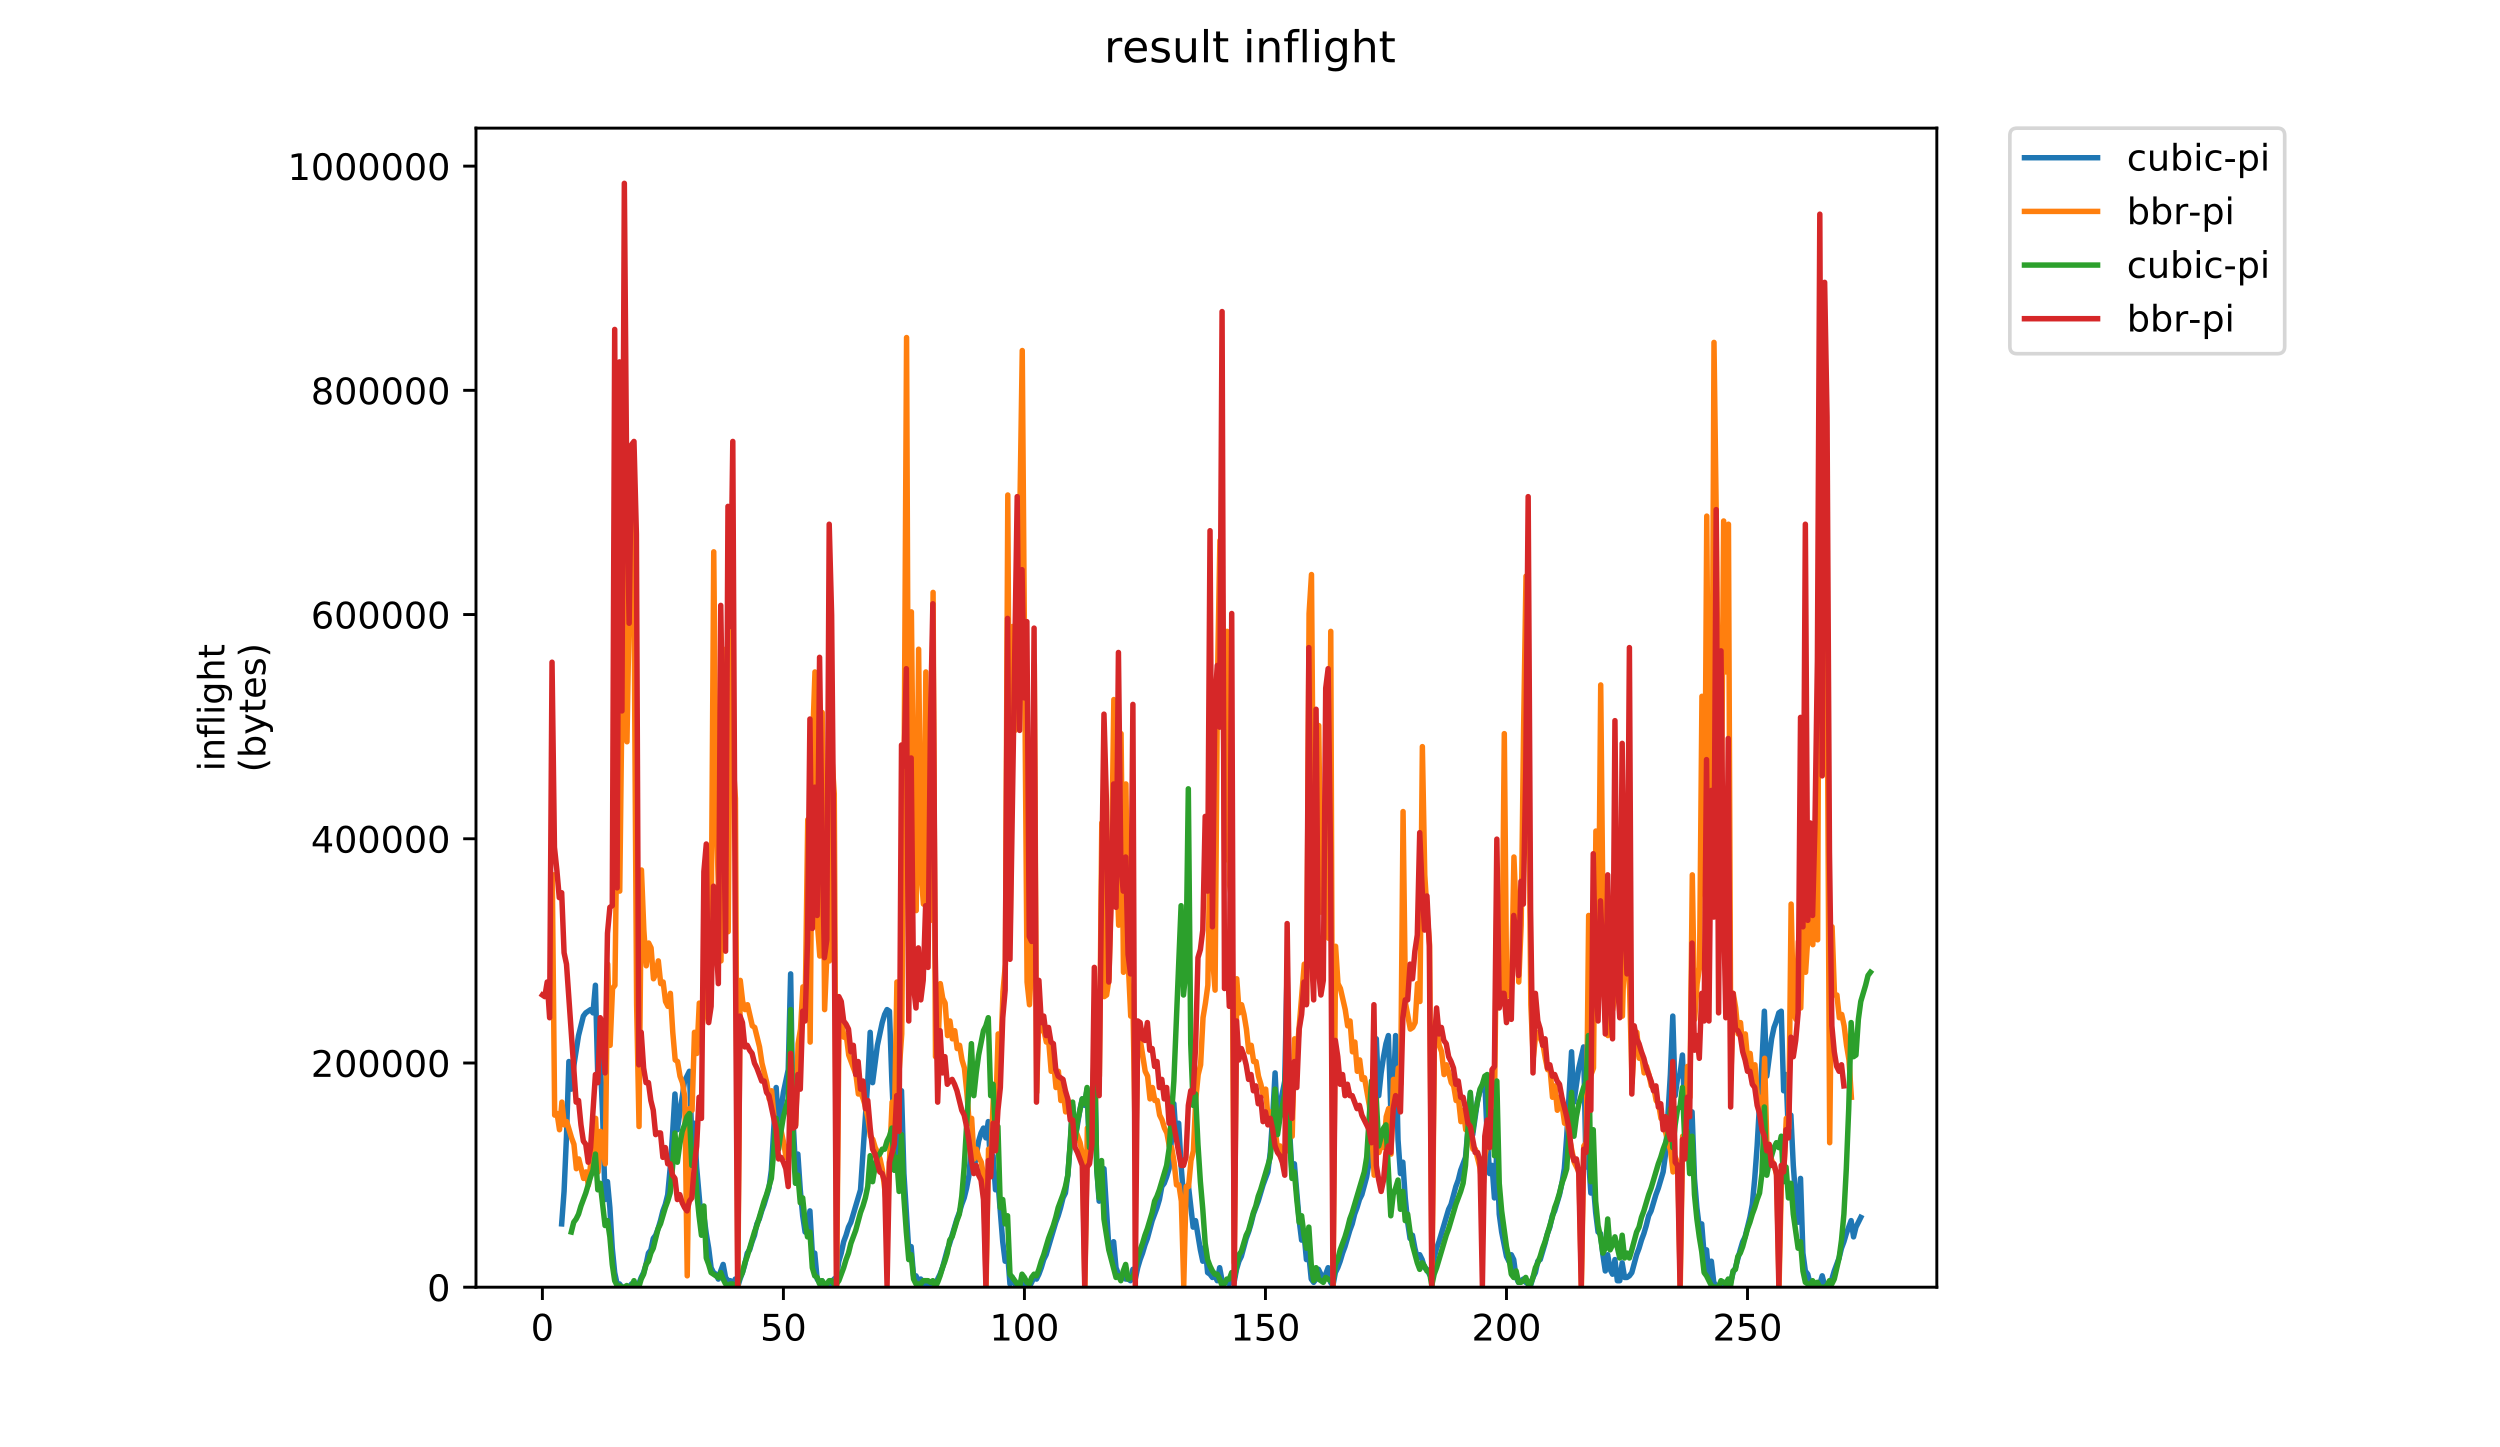 <?xml version="1.0" encoding="utf-8" standalone="no"?>
<!DOCTYPE svg PUBLIC "-//W3C//DTD SVG 1.1//EN"
  "http://www.w3.org/Graphics/SVG/1.1/DTD/svg11.dtd">
<!-- Created with matplotlib (https://matplotlib.org/) -->
<svg height="396pt" version="1.1" viewBox="0 0 684 396" width="684pt" xmlns="http://www.w3.org/2000/svg" xmlns:xlink="http://www.w3.org/1999/xlink">
 <defs>
  <style type="text/css">
*{stroke-linecap:butt;stroke-linejoin:round;}
  </style>
 </defs>
 <g id="figure_1">
  <g id="patch_1">
   <path d="M 0 396 
L 684 396 
L 684 0 
L 0 0 
z
" style="fill:#ffffff;"/>
  </g>
  <g id="axes_1">
   <g id="patch_2">
    <path d="M 130.23 352.174 
L 529.913 352.174 
L 529.913 35.062 
L 130.23 35.062 
z
" style="fill:#ffffff;"/>
   </g>
   <g id="matplotlib.axis_1">
    <g id="xtick_1">
     <g id="line2d_1">
      <defs>
       <path d="M 0 0 
L 0 3.5 
" id="m1a4b79d6d7" style="stroke:#000000;stroke-width:0.8;"/>
      </defs>
      <g>
       <use style="stroke:#000000;stroke-width:0.8;" x="148.398" xlink:href="#m1a4b79d6d7" y="352.174"/>
      </g>
     </g>
     <g id="text_1">
      <!-- 0 -->
      <defs>
       <path d="M 31.781 66.406 
Q 24.172 66.406 20.328 58.906 
Q 16.5 51.422 16.5 36.375 
Q 16.5 21.391 20.328 13.891 
Q 24.172 6.391 31.781 6.391 
Q 39.453 6.391 43.281 13.891 
Q 47.125 21.391 47.125 36.375 
Q 47.125 51.422 43.281 58.906 
Q 39.453 66.406 31.781 66.406 
z
M 31.781 74.219 
Q 44.047 74.219 50.516 64.516 
Q 56.984 54.828 56.984 36.375 
Q 56.984 17.969 50.516 8.266 
Q 44.047 -1.422 31.781 -1.422 
Q 19.531 -1.422 13.062 8.266 
Q 6.594 17.969 6.594 36.375 
Q 6.594 54.828 13.062 64.516 
Q 19.531 74.219 31.781 74.219 
z
" id="DejaVuSans-48"/>
      </defs>
      <g transform="translate(145.216 366.773)scale(0.1 -0.1)">
       <use xlink:href="#DejaVuSans-48"/>
      </g>
     </g>
    </g>
    <g id="xtick_2">
     <g id="line2d_2">
      <g>
       <use style="stroke:#000000;stroke-width:0.8;" x="214.341" xlink:href="#m1a4b79d6d7" y="352.174"/>
      </g>
     </g>
     <g id="text_2">
      <!-- 50 -->
      <defs>
       <path d="M 10.797 72.906 
L 49.516 72.906 
L 49.516 64.594 
L 19.828 64.594 
L 19.828 46.734 
Q 21.969 47.469 24.109 47.828 
Q 26.266 48.188 28.422 48.188 
Q 40.625 48.188 47.75 41.5 
Q 54.891 34.812 54.891 23.391 
Q 54.891 11.625 47.562 5.094 
Q 40.234 -1.422 26.906 -1.422 
Q 22.312 -1.422 17.547 -0.641 
Q 12.797 0.141 7.719 1.703 
L 7.719 11.625 
Q 12.109 9.234 16.797 8.062 
Q 21.484 6.891 26.703 6.891 
Q 35.156 6.891 40.078 11.328 
Q 45.016 15.766 45.016 23.391 
Q 45.016 31 40.078 35.438 
Q 35.156 39.891 26.703 39.891 
Q 22.75 39.891 18.812 39.016 
Q 14.891 38.141 10.797 36.281 
z
" id="DejaVuSans-53"/>
      </defs>
      <g transform="translate(207.979 366.773)scale(0.1 -0.1)">
       <use xlink:href="#DejaVuSans-53"/>
       <use x="63.623" xlink:href="#DejaVuSans-48"/>
      </g>
     </g>
    </g>
    <g id="xtick_3">
     <g id="line2d_3">
      <g>
       <use style="stroke:#000000;stroke-width:0.8;" x="280.285" xlink:href="#m1a4b79d6d7" y="352.174"/>
      </g>
     </g>
     <g id="text_3">
      <!-- 100 -->
      <defs>
       <path d="M 12.406 8.297 
L 28.516 8.297 
L 28.516 63.922 
L 10.984 60.406 
L 10.984 69.391 
L 28.422 72.906 
L 38.281 72.906 
L 38.281 8.297 
L 54.391 8.297 
L 54.391 0 
L 12.406 0 
z
" id="DejaVuSans-49"/>
      </defs>
      <g transform="translate(270.742 366.773)scale(0.1 -0.1)">
       <use xlink:href="#DejaVuSans-49"/>
       <use x="63.623" xlink:href="#DejaVuSans-48"/>
       <use x="127.246" xlink:href="#DejaVuSans-48"/>
      </g>
     </g>
    </g>
    <g id="xtick_4">
     <g id="line2d_4">
      <g>
       <use style="stroke:#000000;stroke-width:0.8;" x="346.229" xlink:href="#m1a4b79d6d7" y="352.174"/>
      </g>
     </g>
     <g id="text_4">
      <!-- 150 -->
      <g transform="translate(336.685 366.773)scale(0.1 -0.1)">
       <use xlink:href="#DejaVuSans-49"/>
       <use x="63.623" xlink:href="#DejaVuSans-53"/>
       <use x="127.246" xlink:href="#DejaVuSans-48"/>
      </g>
     </g>
    </g>
    <g id="xtick_5">
     <g id="line2d_5">
      <g>
       <use style="stroke:#000000;stroke-width:0.8;" x="412.173" xlink:href="#m1a4b79d6d7" y="352.174"/>
      </g>
     </g>
     <g id="text_5">
      <!-- 200 -->
      <defs>
       <path d="M 19.188 8.297 
L 53.609 8.297 
L 53.609 0 
L 7.328 0 
L 7.328 8.297 
Q 12.938 14.109 22.625 23.891 
Q 32.328 33.688 34.812 36.531 
Q 39.547 41.844 41.422 45.531 
Q 43.312 49.219 43.312 52.781 
Q 43.312 58.594 39.234 62.25 
Q 35.156 65.922 28.609 65.922 
Q 23.969 65.922 18.812 64.312 
Q 13.672 62.703 7.812 59.422 
L 7.812 69.391 
Q 13.766 71.781 18.938 73 
Q 24.125 74.219 28.422 74.219 
Q 39.75 74.219 46.484 68.547 
Q 53.219 62.891 53.219 53.422 
Q 53.219 48.922 51.531 44.891 
Q 49.859 40.875 45.406 35.406 
Q 44.188 33.984 37.641 27.219 
Q 31.109 20.453 19.188 8.297 
z
" id="DejaVuSans-50"/>
      </defs>
      <g transform="translate(402.629 366.773)scale(0.1 -0.1)">
       <use xlink:href="#DejaVuSans-50"/>
       <use x="63.623" xlink:href="#DejaVuSans-48"/>
       <use x="127.246" xlink:href="#DejaVuSans-48"/>
      </g>
     </g>
    </g>
    <g id="xtick_6">
     <g id="line2d_6">
      <g>
       <use style="stroke:#000000;stroke-width:0.8;" x="478.117" xlink:href="#m1a4b79d6d7" y="352.174"/>
      </g>
     </g>
     <g id="text_6">
      <!-- 250 -->
      <g transform="translate(468.573 366.773)scale(0.1 -0.1)">
       <use xlink:href="#DejaVuSans-50"/>
       <use x="63.623" xlink:href="#DejaVuSans-53"/>
       <use x="127.246" xlink:href="#DejaVuSans-48"/>
      </g>
     </g>
    </g>
   </g>
   <g id="matplotlib.axis_2">
    <g id="ytick_1">
     <g id="line2d_7">
      <defs>
       <path d="M 0 0 
L -3.5 0 
" id="me67d7e4631" style="stroke:#000000;stroke-width:0.8;"/>
      </defs>
      <g>
       <use style="stroke:#000000;stroke-width:0.8;" x="130.23" xlink:href="#me67d7e4631" y="352.174"/>
      </g>
     </g>
     <g id="text_7">
      <!-- 0 -->
      <g transform="translate(116.868 355.973)scale(0.1 -0.1)">
       <use xlink:href="#DejaVuSans-48"/>
      </g>
     </g>
    </g>
    <g id="ytick_2">
     <g id="line2d_8">
      <g>
       <use style="stroke:#000000;stroke-width:0.8;" x="130.23" xlink:href="#me67d7e4631" y="290.83"/>
      </g>
     </g>
     <g id="text_8">
      <!-- 200000 -->
      <g transform="translate(85.055 294.629)scale(0.1 -0.1)">
       <use xlink:href="#DejaVuSans-50"/>
       <use x="63.623" xlink:href="#DejaVuSans-48"/>
       <use x="127.246" xlink:href="#DejaVuSans-48"/>
       <use x="190.869" xlink:href="#DejaVuSans-48"/>
       <use x="254.492" xlink:href="#DejaVuSans-48"/>
       <use x="318.115" xlink:href="#DejaVuSans-48"/>
      </g>
     </g>
    </g>
    <g id="ytick_3">
     <g id="line2d_9">
      <g>
       <use style="stroke:#000000;stroke-width:0.8;" x="130.23" xlink:href="#me67d7e4631" y="229.485"/>
      </g>
     </g>
     <g id="text_9">
      <!-- 400000 -->
      <defs>
       <path d="M 37.797 64.312 
L 12.891 25.391 
L 37.797 25.391 
z
M 35.203 72.906 
L 47.609 72.906 
L 47.609 25.391 
L 58.016 25.391 
L 58.016 17.188 
L 47.609 17.188 
L 47.609 0 
L 37.797 0 
L 37.797 17.188 
L 4.891 17.188 
L 4.891 26.703 
z
" id="DejaVuSans-52"/>
      </defs>
      <g transform="translate(85.055 233.284)scale(0.1 -0.1)">
       <use xlink:href="#DejaVuSans-52"/>
       <use x="63.623" xlink:href="#DejaVuSans-48"/>
       <use x="127.246" xlink:href="#DejaVuSans-48"/>
       <use x="190.869" xlink:href="#DejaVuSans-48"/>
       <use x="254.492" xlink:href="#DejaVuSans-48"/>
       <use x="318.115" xlink:href="#DejaVuSans-48"/>
      </g>
     </g>
    </g>
    <g id="ytick_4">
     <g id="line2d_10">
      <g>
       <use style="stroke:#000000;stroke-width:0.8;" x="130.23" xlink:href="#me67d7e4631" y="168.141"/>
      </g>
     </g>
     <g id="text_10">
      <!-- 600000 -->
      <defs>
       <path d="M 33.016 40.375 
Q 26.375 40.375 22.484 35.828 
Q 18.609 31.297 18.609 23.391 
Q 18.609 15.531 22.484 10.953 
Q 26.375 6.391 33.016 6.391 
Q 39.656 6.391 43.531 10.953 
Q 47.406 15.531 47.406 23.391 
Q 47.406 31.297 43.531 35.828 
Q 39.656 40.375 33.016 40.375 
z
M 52.594 71.297 
L 52.594 62.312 
Q 48.875 64.062 45.094 64.984 
Q 41.312 65.922 37.594 65.922 
Q 27.828 65.922 22.672 59.328 
Q 17.531 52.734 16.797 39.406 
Q 19.672 43.656 24.016 45.922 
Q 28.375 48.188 33.594 48.188 
Q 44.578 48.188 50.953 41.516 
Q 57.328 34.859 57.328 23.391 
Q 57.328 12.156 50.688 5.359 
Q 44.047 -1.422 33.016 -1.422 
Q 20.359 -1.422 13.672 8.266 
Q 6.984 17.969 6.984 36.375 
Q 6.984 53.656 15.188 63.938 
Q 23.391 74.219 37.203 74.219 
Q 40.922 74.219 44.703 73.484 
Q 48.484 72.75 52.594 71.297 
z
" id="DejaVuSans-54"/>
      </defs>
      <g transform="translate(85.055 171.94)scale(0.1 -0.1)">
       <use xlink:href="#DejaVuSans-54"/>
       <use x="63.623" xlink:href="#DejaVuSans-48"/>
       <use x="127.246" xlink:href="#DejaVuSans-48"/>
       <use x="190.869" xlink:href="#DejaVuSans-48"/>
       <use x="254.492" xlink:href="#DejaVuSans-48"/>
       <use x="318.115" xlink:href="#DejaVuSans-48"/>
      </g>
     </g>
    </g>
    <g id="ytick_5">
     <g id="line2d_11">
      <g>
       <use style="stroke:#000000;stroke-width:0.8;" x="130.23" xlink:href="#me67d7e4631" y="106.796"/>
      </g>
     </g>
     <g id="text_11">
      <!-- 800000 -->
      <defs>
       <path d="M 31.781 34.625 
Q 24.75 34.625 20.719 30.859 
Q 16.703 27.094 16.703 20.516 
Q 16.703 13.922 20.719 10.156 
Q 24.75 6.391 31.781 6.391 
Q 38.812 6.391 42.859 10.172 
Q 46.922 13.969 46.922 20.516 
Q 46.922 27.094 42.891 30.859 
Q 38.875 34.625 31.781 34.625 
z
M 21.922 38.812 
Q 15.578 40.375 12.031 44.719 
Q 8.5 49.078 8.5 55.328 
Q 8.5 64.062 14.719 69.141 
Q 20.953 74.219 31.781 74.219 
Q 42.672 74.219 48.875 69.141 
Q 55.078 64.062 55.078 55.328 
Q 55.078 49.078 51.531 44.719 
Q 48 40.375 41.703 38.812 
Q 48.828 37.156 52.797 32.312 
Q 56.781 27.484 56.781 20.516 
Q 56.781 9.906 50.312 4.234 
Q 43.844 -1.422 31.781 -1.422 
Q 19.734 -1.422 13.25 4.234 
Q 6.781 9.906 6.781 20.516 
Q 6.781 27.484 10.781 32.312 
Q 14.797 37.156 21.922 38.812 
z
M 18.312 54.391 
Q 18.312 48.734 21.844 45.562 
Q 25.391 42.391 31.781 42.391 
Q 38.141 42.391 41.719 45.562 
Q 45.312 48.734 45.312 54.391 
Q 45.312 60.062 41.719 63.234 
Q 38.141 66.406 31.781 66.406 
Q 25.391 66.406 21.844 63.234 
Q 18.312 60.062 18.312 54.391 
z
" id="DejaVuSans-56"/>
      </defs>
      <g transform="translate(85.055 110.595)scale(0.1 -0.1)">
       <use xlink:href="#DejaVuSans-56"/>
       <use x="63.623" xlink:href="#DejaVuSans-48"/>
       <use x="127.246" xlink:href="#DejaVuSans-48"/>
       <use x="190.869" xlink:href="#DejaVuSans-48"/>
       <use x="254.492" xlink:href="#DejaVuSans-48"/>
       <use x="318.115" xlink:href="#DejaVuSans-48"/>
      </g>
     </g>
    </g>
    <g id="ytick_6">
     <g id="line2d_12">
      <g>
       <use style="stroke:#000000;stroke-width:0.8;" x="130.23" xlink:href="#me67d7e4631" y="45.452"/>
      </g>
     </g>
     <g id="text_12">
      <!-- 1000000 -->
      <g transform="translate(78.693 49.251)scale(0.1 -0.1)">
       <use xlink:href="#DejaVuSans-49"/>
       <use x="63.623" xlink:href="#DejaVuSans-48"/>
       <use x="127.246" xlink:href="#DejaVuSans-48"/>
       <use x="190.869" xlink:href="#DejaVuSans-48"/>
       <use x="254.492" xlink:href="#DejaVuSans-48"/>
       <use x="318.115" xlink:href="#DejaVuSans-48"/>
       <use x="381.738" xlink:href="#DejaVuSans-48"/>
      </g>
     </g>
    </g>
    <g id="text_13">
     <!-- inflight -->
     <defs>
      <path d="M 9.422 54.688 
L 18.406 54.688 
L 18.406 0 
L 9.422 0 
z
M 9.422 75.984 
L 18.406 75.984 
L 18.406 64.594 
L 9.422 64.594 
z
" id="DejaVuSans-105"/>
      <path d="M 54.891 33.016 
L 54.891 0 
L 45.906 0 
L 45.906 32.719 
Q 45.906 40.484 42.875 44.328 
Q 39.844 48.188 33.797 48.188 
Q 26.516 48.188 22.312 43.547 
Q 18.109 38.922 18.109 30.906 
L 18.109 0 
L 9.078 0 
L 9.078 54.688 
L 18.109 54.688 
L 18.109 46.188 
Q 21.344 51.125 25.703 53.562 
Q 30.078 56 35.797 56 
Q 45.219 56 50.047 50.172 
Q 54.891 44.344 54.891 33.016 
z
" id="DejaVuSans-110"/>
      <path d="M 37.109 75.984 
L 37.109 68.5 
L 28.516 68.5 
Q 23.688 68.5 21.797 66.547 
Q 19.922 64.594 19.922 59.516 
L 19.922 54.688 
L 34.719 54.688 
L 34.719 47.703 
L 19.922 47.703 
L 19.922 0 
L 10.891 0 
L 10.891 47.703 
L 2.297 47.703 
L 2.297 54.688 
L 10.891 54.688 
L 10.891 58.5 
Q 10.891 67.625 15.141 71.797 
Q 19.391 75.984 28.609 75.984 
z
" id="DejaVuSans-102"/>
      <path d="M 9.422 75.984 
L 18.406 75.984 
L 18.406 0 
L 9.422 0 
z
" id="DejaVuSans-108"/>
      <path d="M 45.406 27.984 
Q 45.406 37.75 41.375 43.109 
Q 37.359 48.484 30.078 48.484 
Q 22.859 48.484 18.828 43.109 
Q 14.797 37.75 14.797 27.984 
Q 14.797 18.266 18.828 12.891 
Q 22.859 7.516 30.078 7.516 
Q 37.359 7.516 41.375 12.891 
Q 45.406 18.266 45.406 27.984 
z
M 54.391 6.781 
Q 54.391 -7.172 48.188 -13.984 
Q 42 -20.797 29.203 -20.797 
Q 24.469 -20.797 20.266 -20.094 
Q 16.062 -19.391 12.109 -17.922 
L 12.109 -9.188 
Q 16.062 -11.328 19.922 -12.344 
Q 23.781 -13.375 27.781 -13.375 
Q 36.625 -13.375 41.016 -8.766 
Q 45.406 -4.156 45.406 5.172 
L 45.406 9.625 
Q 42.625 4.781 38.281 2.391 
Q 33.938 0 27.875 0 
Q 17.828 0 11.672 7.656 
Q 5.516 15.328 5.516 27.984 
Q 5.516 40.672 11.672 48.328 
Q 17.828 56 27.875 56 
Q 33.938 56 38.281 53.609 
Q 42.625 51.219 45.406 46.391 
L 45.406 54.688 
L 54.391 54.688 
z
" id="DejaVuSans-103"/>
      <path d="M 54.891 33.016 
L 54.891 0 
L 45.906 0 
L 45.906 32.719 
Q 45.906 40.484 42.875 44.328 
Q 39.844 48.188 33.797 48.188 
Q 26.516 48.188 22.312 43.547 
Q 18.109 38.922 18.109 30.906 
L 18.109 0 
L 9.078 0 
L 9.078 75.984 
L 18.109 75.984 
L 18.109 46.188 
Q 21.344 51.125 25.703 53.562 
Q 30.078 56 35.797 56 
Q 45.219 56 50.047 50.172 
Q 54.891 44.344 54.891 33.016 
z
" id="DejaVuSans-104"/>
      <path d="M 18.312 70.219 
L 18.312 54.688 
L 36.812 54.688 
L 36.812 47.703 
L 18.312 47.703 
L 18.312 18.016 
Q 18.312 11.328 20.141 9.422 
Q 21.969 7.516 27.594 7.516 
L 36.812 7.516 
L 36.812 0 
L 27.594 0 
Q 17.188 0 13.234 3.875 
Q 9.281 7.766 9.281 18.016 
L 9.281 47.703 
L 2.688 47.703 
L 2.688 54.688 
L 9.281 54.688 
L 9.281 70.219 
z
" id="DejaVuSans-116"/>
     </defs>
     <g transform="translate(61.415 211.018)rotate(-90)scale(0.1 -0.1)">
      <use xlink:href="#DejaVuSans-105"/>
      <use x="27.783" xlink:href="#DejaVuSans-110"/>
      <use x="91.162" xlink:href="#DejaVuSans-102"/>
      <use x="126.367" xlink:href="#DejaVuSans-108"/>
      <use x="154.15" xlink:href="#DejaVuSans-105"/>
      <use x="181.934" xlink:href="#DejaVuSans-103"/>
      <use x="245.41" xlink:href="#DejaVuSans-104"/>
      <use x="308.789" xlink:href="#DejaVuSans-116"/>
     </g>
     <!-- (bytes) -->
     <defs>
      <path d="M 31 75.875 
Q 24.469 64.656 21.281 53.656 
Q 18.109 42.672 18.109 31.391 
Q 18.109 20.125 21.312 9.062 
Q 24.516 -2 31 -13.188 
L 23.188 -13.188 
Q 15.875 -1.703 12.234 9.375 
Q 8.594 20.453 8.594 31.391 
Q 8.594 42.281 12.203 53.312 
Q 15.828 64.359 23.188 75.875 
z
" id="DejaVuSans-40"/>
      <path d="M 48.688 27.297 
Q 48.688 37.203 44.609 42.844 
Q 40.531 48.484 33.406 48.484 
Q 26.266 48.484 22.188 42.844 
Q 18.109 37.203 18.109 27.297 
Q 18.109 17.391 22.188 11.75 
Q 26.266 6.109 33.406 6.109 
Q 40.531 6.109 44.609 11.75 
Q 48.688 17.391 48.688 27.297 
z
M 18.109 46.391 
Q 20.953 51.266 25.266 53.625 
Q 29.594 56 35.594 56 
Q 45.562 56 51.781 48.094 
Q 58.016 40.188 58.016 27.297 
Q 58.016 14.406 51.781 6.484 
Q 45.562 -1.422 35.594 -1.422 
Q 29.594 -1.422 25.266 0.953 
Q 20.953 3.328 18.109 8.203 
L 18.109 0 
L 9.078 0 
L 9.078 75.984 
L 18.109 75.984 
z
" id="DejaVuSans-98"/>
      <path d="M 32.172 -5.078 
Q 28.375 -14.844 24.75 -17.812 
Q 21.141 -20.797 15.094 -20.797 
L 7.906 -20.797 
L 7.906 -13.281 
L 13.188 -13.281 
Q 16.891 -13.281 18.938 -11.516 
Q 21 -9.766 23.484 -3.219 
L 25.094 0.875 
L 2.984 54.688 
L 12.5 54.688 
L 29.594 11.922 
L 46.688 54.688 
L 56.203 54.688 
z
" id="DejaVuSans-121"/>
      <path d="M 56.203 29.594 
L 56.203 25.203 
L 14.891 25.203 
Q 15.484 15.922 20.484 11.062 
Q 25.484 6.203 34.422 6.203 
Q 39.594 6.203 44.453 7.469 
Q 49.312 8.734 54.109 11.281 
L 54.109 2.781 
Q 49.266 0.734 44.188 -0.344 
Q 39.109 -1.422 33.891 -1.422 
Q 20.797 -1.422 13.156 6.188 
Q 5.516 13.812 5.516 26.812 
Q 5.516 40.234 12.766 48.109 
Q 20.016 56 32.328 56 
Q 43.359 56 49.781 48.891 
Q 56.203 41.797 56.203 29.594 
z
M 47.219 32.234 
Q 47.125 39.594 43.094 43.984 
Q 39.062 48.391 32.422 48.391 
Q 24.906 48.391 20.391 44.141 
Q 15.875 39.891 15.188 32.172 
z
" id="DejaVuSans-101"/>
      <path d="M 44.281 53.078 
L 44.281 44.578 
Q 40.484 46.531 36.375 47.5 
Q 32.281 48.484 27.875 48.484 
Q 21.188 48.484 17.844 46.438 
Q 14.5 44.391 14.5 40.281 
Q 14.5 37.156 16.891 35.375 
Q 19.281 33.594 26.516 31.984 
L 29.594 31.297 
Q 39.156 29.25 43.188 25.516 
Q 47.219 21.781 47.219 15.094 
Q 47.219 7.469 41.188 3.016 
Q 35.156 -1.422 24.609 -1.422 
Q 20.219 -1.422 15.453 -0.562 
Q 10.688 0.297 5.422 2 
L 5.422 11.281 
Q 10.406 8.688 15.234 7.391 
Q 20.062 6.109 24.812 6.109 
Q 31.156 6.109 34.562 8.281 
Q 37.984 10.453 37.984 14.406 
Q 37.984 18.062 35.516 20.016 
Q 33.062 21.969 24.703 23.781 
L 21.578 24.516 
Q 13.234 26.266 9.516 29.906 
Q 5.812 33.547 5.812 39.891 
Q 5.812 47.609 11.281 51.797 
Q 16.75 56 26.812 56 
Q 31.781 56 36.172 55.266 
Q 40.578 54.547 44.281 53.078 
z
" id="DejaVuSans-115"/>
      <path d="M 8.016 75.875 
L 15.828 75.875 
Q 23.141 64.359 26.781 53.312 
Q 30.422 42.281 30.422 31.391 
Q 30.422 20.453 26.781 9.375 
Q 23.141 -1.703 15.828 -13.188 
L 8.016 -13.188 
Q 14.5 -2 17.703 9.062 
Q 20.906 20.125 20.906 31.391 
Q 20.906 42.672 17.703 53.656 
Q 14.5 64.656 8.016 75.875 
z
" id="DejaVuSans-41"/>
     </defs>
     <g transform="translate(72.613 211.295)rotate(-90)scale(0.1 -0.1)">
      <use xlink:href="#DejaVuSans-40"/>
      <use x="39.014" xlink:href="#DejaVuSans-98"/>
      <use x="102.49" xlink:href="#DejaVuSans-121"/>
      <use x="161.67" xlink:href="#DejaVuSans-116"/>
      <use x="200.879" xlink:href="#DejaVuSans-101"/>
      <use x="262.402" xlink:href="#DejaVuSans-115"/>
      <use x="314.502" xlink:href="#DejaVuSans-41"/>
     </g>
    </g>
   </g>
   <g id="line2d_13">
    <path clip-path="url(#pf719b5ef21)" d="M 153.67 334.853 
L 154.33 325.97 
L 154.989 310.87 
L 155.649 290.44 
L 156.308 297.99 
L 156.968 291.772 
L 158.286 283.333 
L 159.605 278.004 
L 160.265 277.116 
L 161.584 276.227 
L 162.243 277.116 
L 162.903 269.565 
L 163.562 294.881 
L 164.221 289.551 
L 164.881 305.096 
L 165.54 328.191 
L 166.2 323.305 
L 166.859 330.412 
L 167.519 341.515 
L 168.178 348.177 
L 168.838 351.286 
L 169.497 351.286 
L 170.156 352.174 
L 172.135 352.174 
L 172.794 351.286 
L 174.113 352.174 
L 174.772 351.286 
L 175.432 349.509 
L 176.091 348.177 
L 176.751 345.956 
L 177.41 342.847 
L 178.07 341.959 
L 178.729 338.85 
L 179.389 337.962 
L 180.048 336.185 
L 180.707 333.965 
L 181.367 331.3 
L 182.026 329.523 
L 182.686 326.859 
L 183.345 319.752 
L 184.005 310.426 
L 184.664 299.322 
L 185.323 309.093 
L 187.302 295.769 
L 188.621 293.104 
L 189.28 311.314 
L 189.94 307.317 
L 190.599 319.308 
L 191.918 334.409 
L 192.577 332.632 
L 193.237 337.518 
L 193.896 341.515 
L 194.556 346.845 
L 195.215 348.177 
L 195.874 348.621 
L 196.534 349.953 
L 197.193 347.733 
L 197.853 345.956 
L 198.512 349.509 
L 199.172 350.398 
L 199.831 350.398 
L 200.491 351.73 
L 201.15 349.953 
L 201.809 352.174 
L 202.469 349.953 
L 203.128 348.177 
L 203.788 345.956 
L 204.447 342.847 
L 205.107 341.959 
L 205.766 339.738 
L 206.426 337.962 
L 207.085 334.853 
L 207.744 333.521 
L 208.404 331.3 
L 209.063 329.523 
L 210.382 325.082 
L 211.042 320.197 
L 212.36 297.546 
L 213.02 308.205 
L 214.339 298.878 
L 215.658 292.66 
L 216.317 266.456 
L 216.977 306.428 
L 217.636 319.308 
L 218.295 315.755 
L 218.955 325.526 
L 219.614 332.632 
L 220.274 337.074 
L 220.933 335.297 
L 221.593 331.3 
L 222.252 342.847 
L 222.911 342.847 
L 223.571 349.953 
L 224.23 350.842 
L 224.89 350.398 
L 225.549 352.174 
L 226.209 351.73 
L 226.868 352.174 
L 227.528 351.286 
L 228.187 349.953 
L 228.846 349.509 
L 229.506 345.068 
L 230.165 342.847 
L 230.825 339.738 
L 231.484 337.962 
L 232.144 335.741 
L 232.803 334.409 
L 235.441 325.526 
L 237.419 295.769 
L 238.079 282.445 
L 238.738 296.213 
L 240.057 285.998 
L 241.376 279.78 
L 242.035 277.56 
L 242.695 276.227 
L 243.354 276.671 
L 244.014 295.769 
L 244.673 309.537 
L 245.332 306.428 
L 245.992 318.42 
L 246.651 298.434 
L 247.311 321.085 
L 248.63 341.959 
L 249.289 341.071 
L 249.948 349.065 
L 250.608 349.065 
L 251.267 350.398 
L 251.927 349.953 
L 252.586 351.286 
L 253.246 350.398 
L 253.905 351.73 
L 254.565 352.174 
L 255.224 351.286 
L 255.883 351.286 
L 257.202 348.621 
L 257.862 346.845 
L 259.181 341.959 
L 259.84 340.183 
L 261.818 333.521 
L 262.478 331.744 
L 263.137 329.523 
L 263.797 327.747 
L 264.456 325.082 
L 265.116 321.529 
L 265.775 313.09 
L 266.434 320.197 
L 267.753 312.202 
L 268.413 309.981 
L 269.072 308.649 
L 269.732 311.314 
L 270.391 306.873 
L 271.05 320.197 
L 271.71 316.199 
L 272.369 325.526 
L 273.029 323.305 
L 274.348 339.738 
L 275.007 345.068 
L 275.667 342.847 
L 276.326 351.286 
L 276.985 349.509 
L 277.645 351.286 
L 279.623 351.286 
L 280.283 352.174 
L 280.942 350.842 
L 281.602 352.174 
L 282.92 349.509 
L 283.58 349.953 
L 284.239 348.621 
L 284.899 346.845 
L 285.558 344.624 
L 286.218 343.291 
L 288.855 334.409 
L 289.515 332.632 
L 290.174 330.412 
L 290.834 327.747 
L 291.493 326.414 
L 292.153 321.529 
L 292.812 313.09 
L 293.471 302.431 
L 294.131 311.758 
L 295.45 303.764 
L 296.109 300.655 
L 296.769 302.431 
L 297.428 297.99 
L 298.087 315.311 
L 298.747 311.314 
L 299.406 285.11 
L 300.066 319.752 
L 300.725 328.635 
L 301.385 321.085 
L 302.044 319.752 
L 303.363 341.071 
L 304.022 343.736 
L 304.682 339.738 
L 305.341 346.845 
L 306.001 348.621 
L 307.979 349.953 
L 308.638 349.953 
L 309.298 350.398 
L 309.957 347.289 
L 310.617 349.953 
L 311.276 346.845 
L 311.936 344.624 
L 312.595 342.847 
L 313.255 340.627 
L 313.914 338.85 
L 315.233 333.965 
L 316.552 330.412 
L 317.211 328.191 
L 317.871 324.638 
L 318.53 323.75 
L 319.19 321.973 
L 319.849 319.752 
L 320.508 311.758 
L 321.168 301.987 
L 321.827 311.758 
L 322.487 307.317 
L 323.146 318.864 
L 323.806 327.303 
L 324.465 325.526 
L 325.124 324.194 
L 326.443 335.741 
L 327.103 333.965 
L 328.422 341.959 
L 329.081 345.068 
L 329.741 341.071 
L 330.4 348.177 
L 331.059 348.621 
L 331.719 349.509 
L 332.378 349.065 
L 333.038 350.398 
L 333.697 346.845 
L 334.357 350.398 
L 335.016 350.842 
L 335.675 350.842 
L 336.335 351.286 
L 336.994 349.953 
L 337.654 350.842 
L 338.313 347.289 
L 338.973 345.068 
L 339.632 343.736 
L 340.951 338.85 
L 341.61 337.074 
L 342.27 334.853 
L 342.929 332.188 
L 344.248 328.635 
L 345.567 324.194 
L 346.886 320.641 
L 347.545 315.311 
L 348.205 305.54 
L 348.864 293.548 
L 349.524 306.873 
L 350.183 302.431 
L 351.502 295.769 
L 352.161 264.68 
L 352.821 309.093 
L 353.48 320.641 
L 354.14 318.42 
L 355.459 333.965 
L 356.118 339.294 
L 356.778 337.518 
L 357.437 344.624 
L 358.096 343.291 
L 358.756 349.953 
L 359.415 350.842 
L 360.075 349.953 
L 360.734 347.289 
L 362.053 349.953 
L 362.712 348.621 
L 363.372 346.845 
L 364.031 350.842 
L 364.691 351.73 
L 365.35 348.177 
L 366.01 346.845 
L 366.669 345.068 
L 367.329 342.847 
L 367.988 341.071 
L 369.307 336.629 
L 369.966 334.853 
L 370.626 332.188 
L 371.285 330.412 
L 371.945 328.191 
L 372.604 326.859 
L 373.923 321.973 
L 374.582 317.976 
L 375.901 297.99 
L 376.561 284.222 
L 377.22 299.766 
L 377.88 293.548 
L 378.539 289.107 
L 379.198 285.554 
L 379.858 283.333 
L 380.517 303.764 
L 381.177 299.766 
L 381.836 283.333 
L 382.496 311.758 
L 383.155 321.085 
L 383.814 317.976 
L 384.474 327.747 
L 385.133 334.409 
L 385.793 338.85 
L 386.452 337.962 
L 387.112 341.515 
L 387.771 344.18 
L 388.431 343.291 
L 389.09 344.624 
L 389.749 346.845 
L 390.409 347.289 
L 391.068 348.621 
L 391.728 349.509 
L 392.387 344.18 
L 393.047 341.515 
L 393.706 339.738 
L 396.344 330.856 
L 397.003 329.523 
L 398.322 324.638 
L 398.982 322.861 
L 399.641 320.197 
L 400.96 316.643 
L 401.619 309.093 
L 402.279 299.322 
L 402.938 310.426 
L 404.257 301.099 
L 404.917 298.434 
L 405.576 297.99 
L 406.235 295.769 
L 406.895 310.87 
L 407.554 321.085 
L 408.214 318.864 
L 408.873 327.747 
L 409.533 314.867 
L 410.192 332.188 
L 410.851 337.074 
L 412.17 343.736 
L 412.83 345.068 
L 413.489 343.291 
L 414.149 344.624 
L 414.808 349.509 
L 415.468 350.842 
L 416.786 349.953 
L 417.446 350.842 
L 418.765 351.73 
L 419.424 349.509 
L 420.084 348.177 
L 420.743 345.068 
L 421.402 344.624 
L 422.721 340.183 
L 423.381 337.518 
L 424.04 335.741 
L 424.7 332.632 
L 425.359 331.3 
L 426.678 326.859 
L 427.337 323.75 
L 427.997 319.752 
L 428.656 310.87 
L 429.975 287.775 
L 430.635 301.543 
L 431.954 292.216 
L 433.272 286.442 
L 433.932 319.308 
L 434.591 316.643 
L 435.251 326.414 
L 435.91 323.75 
L 436.57 331.744 
L 437.229 337.074 
L 437.888 337.518 
L 438.548 343.291 
L 439.207 347.733 
L 439.867 343.291 
L 440.526 347.289 
L 441.186 348.621 
L 441.845 344.624 
L 442.505 350.398 
L 443.164 350.398 
L 443.823 345.512 
L 444.483 349.509 
L 445.142 349.509 
L 445.802 349.065 
L 446.461 348.177 
L 447.78 343.291 
L 448.439 341.515 
L 449.099 339.294 
L 449.758 337.518 
L 450.418 335.297 
L 451.077 332.632 
L 451.737 331.3 
L 453.056 326.859 
L 453.715 325.082 
L 455.034 320.641 
L 455.693 315.755 
L 457.012 293.993 
L 457.672 278.004 
L 458.331 299.766 
L 458.99 294.881 
L 459.65 293.993 
L 460.309 288.663 
L 460.969 305.096 
L 461.628 302.431 
L 462.288 315.311 
L 462.947 304.208 
L 463.607 322.417 
L 464.266 330.412 
L 464.925 335.741 
L 465.585 334.853 
L 466.244 343.291 
L 466.904 341.959 
L 467.563 349.509 
L 468.223 345.068 
L 468.882 350.842 
L 469.541 351.73 
L 470.86 351.73 
L 471.52 350.842 
L 472.179 352.174 
L 472.839 351.73 
L 473.498 350.842 
L 474.158 348.177 
L 474.817 346.845 
L 476.136 341.959 
L 476.795 339.738 
L 477.455 338.406 
L 478.774 333.076 
L 479.433 329.523 
L 480.093 322.417 
L 480.752 313.535 
L 482.071 290.44 
L 482.73 276.671 
L 483.39 294.437 
L 484.709 284.222 
L 485.368 281.113 
L 486.027 279.336 
L 486.687 277.116 
L 487.346 276.671 
L 488.006 298.434 
L 488.665 293.993 
L 489.325 310.87 
L 489.984 305.096 
L 490.644 318.864 
L 491.303 327.747 
L 491.962 334.409 
L 492.622 322.417 
L 493.281 342.847 
L 493.941 347.733 
L 494.6 348.621 
L 495.26 351.286 
L 495.919 351.73 
L 496.578 351.286 
L 497.897 351.286 
L 498.557 349.065 
L 499.216 351.73 
L 499.876 351.286 
L 500.535 352.174 
L 501.854 347.733 
L 503.173 344.18 
L 503.832 341.515 
L 504.492 339.738 
L 505.151 337.518 
L 506.47 333.965 
L 507.129 338.406 
L 507.789 335.741 
L 509.108 333.076 
L 509.108 333.076 
" style="fill:none;stroke:#1f77b4;stroke-linecap:square;stroke-width:1.5;"/>
   </g>
   <g id="line2d_14">
    <path clip-path="url(#pf719b5ef21)" d="M 151.099 239.364 
L 151.758 305.096 
L 152.417 304.652 
L 153.077 309.093 
L 153.736 301.543 
L 154.396 307.761 
L 155.055 306.873 
L 156.374 311.314 
L 157.034 313.09 
L 157.693 319.752 
L 158.352 317.088 
L 159.671 322.417 
L 160.331 320.641 
L 160.99 324.194 
L 161.65 317.976 
L 162.309 319.752 
L 162.969 305.984 
L 163.628 320.641 
L 164.287 309.537 
L 164.947 314.867 
L 165.606 318.42 
L 166.266 263.792 
L 166.925 285.998 
L 167.585 270.454 
L 168.244 269.565 
L 168.903 217.157 
L 169.563 243.805 
L 170.882 130.995 
L 171.541 202.945 
L 172.86 123.445 
L 173.52 173.188 
L 174.179 274.895 
L 174.838 308.205 
L 175.498 238.032 
L 176.157 254.465 
L 176.817 264.236 
L 177.476 258.018 
L 178.136 259.35 
L 178.795 267.789 
L 179.454 266.456 
L 180.114 262.903 
L 180.773 269.121 
L 181.433 268.677 
L 182.092 274.007 
L 182.752 275.339 
L 183.411 271.786 
L 184.071 282.445 
L 184.73 289.995 
L 185.389 290.44 
L 186.049 294.437 
L 186.708 296.213 
L 187.368 300.21 
L 188.027 349.065 
L 188.687 303.319 
L 189.346 303.764 
L 190.005 282.445 
L 190.665 288.219 
L 191.324 274.451 
L 191.984 281.557 
L 192.643 277.116 
L 193.303 275.783 
L 193.962 240.252 
L 194.622 248.691 
L 195.281 150.981 
L 195.94 220.266 
L 196.6 245.138 
L 197.259 262.903 
L 197.919 177.63 
L 198.578 245.138 
L 199.238 254.909 
L 199.897 171.412 
L 200.557 208.275 
L 201.216 218.49 
L 201.875 351.73 
L 202.535 268.233 
L 203.194 274.007 
L 203.854 276.227 
L 204.513 274.895 
L 205.832 280.669 
L 206.491 281.113 
L 207.81 286.442 
L 208.47 290.884 
L 209.789 296.213 
L 210.448 300.655 
L 211.108 298.434 
L 211.767 305.54 
L 212.426 306.873 
L 213.086 311.758 
L 213.745 309.537 
L 214.405 312.646 
L 215.064 316.643 
L 215.724 313.535 
L 216.383 313.09 
L 217.042 301.987 
L 217.702 307.761 
L 218.361 285.554 
L 219.021 281.557 
L 219.68 270.009 
L 220.34 272.674 
L 220.999 224.264 
L 221.659 285.11 
L 222.318 202.945 
L 222.977 183.847 
L 223.637 252.688 
L 224.296 261.571 
L 224.956 194.951 
L 225.615 276.227 
L 226.275 260.238 
L 226.934 262.903 
L 227.593 206.942 
L 228.253 217.157 
L 228.912 351.73 
L 229.572 276.671 
L 230.231 278.892 
L 230.891 283.778 
L 231.55 283.333 
L 232.21 288.663 
L 234.188 293.993 
L 234.847 299.322 
L 235.507 298.878 
L 236.166 300.655 
L 236.826 302.875 
L 237.485 305.984 
L 238.145 310.87 
L 238.804 311.758 
L 239.463 313.979 
L 240.123 315.311 
L 240.782 317.088 
L 241.442 320.197 
L 242.761 331.3 
L 244.079 301.543 
L 244.739 305.096 
L 245.398 268.677 
L 246.058 292.216 
L 246.717 282.889 
L 247.377 209.163 
L 248.036 92.356 
L 248.696 249.579 
L 249.355 167.414 
L 250.014 230.037 
L 250.674 249.135 
L 251.333 177.63 
L 251.993 238.92 
L 252.652 247.359 
L 253.312 183.847 
L 253.971 242.917 
L 254.63 251.8 
L 255.29 162.085 
L 255.949 289.107 
L 256.609 287.331 
L 257.268 269.121 
L 257.928 273.118 
L 258.587 274.451 
L 259.247 283.333 
L 259.906 279.336 
L 260.565 284.222 
L 261.225 282.001 
L 261.884 286.886 
L 262.544 285.998 
L 263.203 289.995 
L 263.863 292.216 
L 264.522 298.878 
L 265.181 307.317 
L 265.841 305.984 
L 266.5 317.088 
L 267.16 314.423 
L 267.819 316.643 
L 268.479 317.976 
L 269.138 321.973 
L 269.798 351.73 
L 270.457 314.423 
L 271.116 316.643 
L 271.776 300.21 
L 272.435 304.208 
L 273.095 282.889 
L 273.754 290.44 
L 274.414 271.342 
L 275.073 263.792 
L 275.733 135.437 
L 276.392 254.909 
L 277.051 171.412 
L 277.711 199.836 
L 279.03 139.878 
L 279.689 95.909 
L 281.008 268.677 
L 281.667 274.895 
L 282.327 261.127 
L 282.986 181.627 
L 283.646 298.878 
L 284.305 274.451 
L 284.965 282.001 
L 285.624 282.001 
L 286.284 285.11 
L 286.943 285.11 
L 287.602 293.104 
L 288.262 290.44 
L 288.921 297.546 
L 289.581 293.104 
L 290.24 301.099 
L 290.9 298.878 
L 291.559 304.208 
L 292.218 301.099 
L 292.878 302.431 
L 293.537 308.649 
L 294.197 309.093 
L 295.516 312.646 
L 296.175 316.199 
L 296.835 352.174 
L 297.494 308.649 
L 298.153 313.535 
L 298.813 300.655 
L 299.472 312.646 
L 300.132 283.333 
L 300.791 294.437 
L 301.451 225.152 
L 302.11 272.674 
L 302.769 272.23 
L 303.429 267.789 
L 304.088 238.032 
L 304.748 191.398 
L 305.407 233.146 
L 306.067 253.132 
L 306.726 200.724 
L 307.386 266.012 
L 308.045 214.493 
L 308.704 263.792 
L 309.364 278.004 
L 310.023 277.56 
L 310.683 317.532 
L 311.342 281.557 
L 312.002 284.666 
L 313.321 293.104 
L 313.98 294.437 
L 314.639 300.655 
L 315.299 297.546 
L 315.958 301.099 
L 316.618 301.099 
L 317.277 305.096 
L 317.937 306.428 
L 318.596 308.649 
L 319.255 309.981 
L 319.915 313.535 
L 320.574 313.979 
L 321.234 317.976 
L 321.893 324.194 
L 322.553 324.194 
L 323.212 328.635 
L 323.872 351.73 
L 324.531 324.638 
L 325.19 324.638 
L 325.85 317.532 
L 326.509 314.867 
L 327.169 300.655 
L 327.828 293.993 
L 328.488 291.328 
L 329.147 278.448 
L 329.806 274.451 
L 330.466 269.565 
L 331.125 224.708 
L 331.785 262.459 
L 332.444 270.898 
L 333.104 186.068 
L 333.763 147.873 
L 334.423 162.529 
L 335.082 235.367 
L 335.741 172.744 
L 336.401 242.029 
L 337.06 246.914 
L 337.72 345.512 
L 338.379 267.789 
L 339.039 277.116 
L 339.698 274.895 
L 340.357 277.56 
L 341.017 281.557 
L 341.676 287.775 
L 342.336 285.998 
L 342.995 290.44 
L 343.655 290.44 
L 344.314 294.437 
L 344.974 296.657 
L 345.633 299.766 
L 346.292 297.99 
L 346.952 306.428 
L 347.611 304.208 
L 348.93 309.537 
L 349.59 314.867 
L 350.249 313.535 
L 350.909 317.976 
L 351.568 314.423 
L 352.227 314.867 
L 352.887 305.984 
L 353.546 310.87 
L 354.206 284.222 
L 354.865 288.219 
L 356.843 263.792 
L 357.503 274.451 
L 358.162 167.859 
L 358.822 157.199 
L 359.481 244.25 
L 360.141 254.909 
L 360.8 198.504 
L 361.46 249.579 
L 362.119 236.255 
L 362.778 250.467 
L 363.438 256.685 
L 364.097 172.744 
L 364.757 351.73 
L 365.416 258.906 
L 366.076 269.121 
L 366.735 270.454 
L 368.054 276.227 
L 368.713 280.669 
L 369.373 279.336 
L 370.032 287.775 
L 370.692 285.11 
L 371.351 293.104 
L 372.011 289.995 
L 372.67 295.325 
L 373.329 294.881 
L 374.648 302.431 
L 375.308 309.093 
L 375.967 321.529 
L 376.627 311.758 
L 377.286 315.311 
L 377.945 313.09 
L 378.605 313.979 
L 379.264 305.54 
L 379.924 303.319 
L 380.583 315.755 
L 381.243 295.325 
L 381.902 300.21 
L 382.562 292.216 
L 383.221 296.657 
L 383.88 222.043 
L 384.54 274.451 
L 385.859 281.557 
L 386.518 281.113 
L 387.178 279.78 
L 387.837 269.121 
L 388.497 274.007 
L 389.156 204.278 
L 389.815 239.364 
L 390.475 250.023 
L 391.134 258.462 
L 391.794 351.73 
L 392.453 285.11 
L 393.113 282.001 
L 393.772 285.998 
L 394.431 287.775 
L 395.091 293.993 
L 395.75 291.328 
L 396.41 293.548 
L 397.069 296.213 
L 397.729 297.102 
L 398.388 301.099 
L 399.048 300.655 
L 399.707 306.873 
L 400.366 303.764 
L 401.026 309.093 
L 401.685 307.761 
L 403.004 314.423 
L 403.664 314.423 
L 404.982 319.752 
L 405.642 326.859 
L 406.301 316.199 
L 406.961 312.202 
L 407.62 311.314 
L 408.28 294.881 
L 408.939 297.546 
L 409.599 242.029 
L 410.258 273.118 
L 410.917 270.454 
L 411.577 200.724 
L 412.236 272.674 
L 412.896 268.233 
L 413.555 269.121 
L 414.215 234.479 
L 415.533 268.677 
L 416.193 253.132 
L 416.852 199.836 
L 417.512 157.643 
L 418.171 200.724 
L 418.831 274.895 
L 419.49 289.551 
L 420.15 283.333 
L 420.809 282.445 
L 421.468 284.222 
L 422.128 285.554 
L 422.787 289.551 
L 423.447 292.66 
L 424.106 292.66 
L 424.766 300.21 
L 425.425 297.102 
L 426.084 303.764 
L 426.744 300.21 
L 427.403 302.431 
L 428.063 307.317 
L 428.722 306.428 
L 429.382 311.314 
L 430.701 317.976 
L 432.019 320.641 
L 432.679 351.73 
L 433.338 313.535 
L 433.998 312.646 
L 434.657 250.467 
L 435.317 293.993 
L 435.976 292.216 
L 436.636 227.373 
L 437.295 264.236 
L 437.954 187.4 
L 438.614 254.465 
L 439.273 273.118 
L 439.933 283.333 
L 440.592 275.339 
L 441.252 276.227 
L 441.911 270.898 
L 442.57 269.565 
L 443.23 272.23 
L 443.889 278.004 
L 444.549 254.465 
L 445.208 261.571 
L 445.868 270.898 
L 446.527 296.213 
L 447.187 284.666 
L 447.846 282.445 
L 448.505 289.551 
L 449.165 288.663 
L 449.824 293.548 
L 450.484 291.772 
L 451.143 293.993 
L 451.803 297.102 
L 452.462 297.546 
L 453.121 301.099 
L 453.781 301.987 
L 454.44 305.984 
L 455.1 305.984 
L 455.759 309.981 
L 457.078 314.867 
L 457.738 320.641 
L 458.397 316.643 
L 459.056 318.42 
L 459.716 351.73 
L 460.375 310.87 
L 461.035 313.979 
L 461.694 291.772 
L 462.354 300.21 
L 463.013 239.364 
L 463.672 278.892 
L 464.332 269.121 
L 464.991 264.68 
L 465.651 190.509 
L 466.31 244.694 
L 466.97 141.211 
L 467.629 237.143 
L 468.289 232.702 
L 468.948 93.688 
L 469.607 144.319 
L 470.267 211.828 
L 470.926 230.037 
L 471.586 142.543 
L 472.245 183.847 
L 472.905 143.431 
L 473.564 295.325 
L 474.224 271.786 
L 474.883 275.783 
L 475.542 282.889 
L 476.202 279.78 
L 476.861 286.886 
L 477.521 282.889 
L 478.18 290.44 
L 478.84 288.219 
L 479.499 294.881 
L 480.158 291.328 
L 480.818 300.21 
L 481.477 300.21 
L 482.137 306.873 
L 482.796 289.551 
L 483.456 314.867 
L 484.115 315.311 
L 484.775 317.532 
L 485.434 318.864 
L 486.093 321.529 
L 486.753 351.73 
L 487.412 321.973 
L 488.072 320.197 
L 488.731 305.984 
L 489.391 308.649 
L 490.05 247.359 
L 490.709 277.116 
L 491.369 278.892 
L 492.028 257.574 
L 492.688 275.783 
L 493.347 251.8 
L 494.007 266.012 
L 494.666 255.797 
L 495.326 235.811 
L 495.985 258.462 
L 496.644 238.032 
L 497.304 257.129 
L 497.963 94.576 
L 498.623 184.292 
L 499.282 159.864 
L 499.942 189.177 
L 500.601 312.646 
L 501.26 253.576 
L 501.92 272.23 
L 502.579 272.23 
L 503.239 278.448 
L 503.898 277.56 
L 504.558 280.669 
L 505.217 285.998 
L 505.877 289.995 
L 506.536 300.21 
L 506.536 300.21 
" style="fill:none;stroke:#ff7f0e;stroke-linecap:square;stroke-width:1.5;"/>
   </g>
   <g id="line2d_15">
    <path clip-path="url(#pf719b5ef21)" d="M 156.308 337.074 
L 156.968 334.409 
L 157.627 333.521 
L 158.286 332.188 
L 158.946 329.967 
L 160.265 326.414 
L 161.584 321.973 
L 162.243 320.197 
L 162.903 315.755 
L 163.562 325.526 
L 164.221 323.75 
L 165.54 335.297 
L 166.2 333.965 
L 166.859 338.406 
L 167.519 345.956 
L 168.178 350.398 
L 168.838 351.73 
L 169.497 351.73 
L 170.156 352.174 
L 170.816 352.174 
L 171.475 351.73 
L 172.135 352.174 
L 172.794 352.174 
L 173.454 350.398 
L 174.113 352.174 
L 174.772 352.174 
L 175.432 349.953 
L 176.091 348.621 
L 176.751 345.956 
L 177.41 345.068 
L 178.07 342.847 
L 178.729 341.515 
L 180.048 336.185 
L 180.707 334.853 
L 182.026 330.412 
L 182.686 328.635 
L 183.345 326.414 
L 184.005 319.308 
L 184.664 309.981 
L 185.323 317.976 
L 185.983 313.09 
L 186.642 309.537 
L 187.302 307.761 
L 187.961 305.54 
L 188.621 304.652 
L 189.28 318.864 
L 189.94 315.755 
L 190.599 325.97 
L 191.258 332.632 
L 191.918 337.962 
L 192.577 329.967 
L 193.237 344.18 
L 193.896 345.956 
L 194.556 348.177 
L 196.534 349.509 
L 197.193 348.177 
L 197.853 349.953 
L 198.512 351.286 
L 199.172 351.73 
L 199.831 351.286 
L 200.491 351.286 
L 201.15 351.73 
L 201.809 351.286 
L 202.469 349.509 
L 203.128 348.177 
L 203.788 345.512 
L 204.447 343.736 
L 206.426 337.074 
L 207.085 335.297 
L 209.063 328.635 
L 209.723 326.859 
L 211.042 322.417 
L 211.701 314.867 
L 212.36 305.984 
L 213.02 314.423 
L 213.679 309.537 
L 214.339 305.54 
L 215.658 300.655 
L 216.317 276.227 
L 216.977 313.09 
L 217.636 323.75 
L 218.295 321.529 
L 218.955 329.079 
L 219.614 327.747 
L 220.274 334.409 
L 220.933 338.406 
L 221.593 337.074 
L 222.252 346.845 
L 222.911 349.065 
L 223.571 349.509 
L 224.23 351.286 
L 224.89 350.398 
L 225.549 351.286 
L 226.209 351.286 
L 226.868 350.398 
L 227.528 350.398 
L 228.187 351.286 
L 228.846 351.286 
L 229.506 350.398 
L 230.825 346.845 
L 231.484 344.624 
L 232.144 342.847 
L 232.803 340.183 
L 234.122 336.629 
L 235.441 331.744 
L 236.1 329.967 
L 236.76 327.747 
L 237.419 324.638 
L 238.079 316.199 
L 238.738 323.305 
L 239.397 319.308 
L 240.057 316.199 
L 240.716 315.755 
L 241.376 314.423 
L 242.035 314.423 
L 242.695 312.202 
L 243.354 310.87 
L 244.014 308.649 
L 244.673 320.197 
L 245.332 316.643 
L 245.992 325.97 
L 246.651 310.426 
L 247.311 327.747 
L 247.97 337.074 
L 248.63 344.624 
L 249.289 343.291 
L 249.948 349.953 
L 250.608 351.286 
L 251.927 351.286 
L 252.586 350.398 
L 253.905 350.398 
L 254.565 350.842 
L 255.224 350.398 
L 255.883 352.174 
L 256.543 350.842 
L 257.202 349.065 
L 257.862 346.845 
L 258.521 345.068 
L 259.181 342.847 
L 259.84 339.294 
L 260.499 338.406 
L 261.818 333.965 
L 262.478 332.188 
L 263.137 327.303 
L 263.797 319.308 
L 265.775 285.554 
L 266.434 299.766 
L 267.094 293.548 
L 267.753 288.663 
L 269.072 282.001 
L 269.732 280.669 
L 270.391 278.448 
L 271.05 299.766 
L 271.71 296.657 
L 272.369 310.87 
L 273.029 308.205 
L 273.688 330.412 
L 274.348 328.191 
L 275.007 334.853 
L 275.667 332.632 
L 276.326 348.621 
L 278.964 352.174 
L 279.623 348.621 
L 280.283 349.509 
L 280.942 350.842 
L 281.602 351.286 
L 282.261 349.509 
L 282.92 348.621 
L 283.58 349.065 
L 284.239 347.289 
L 284.899 345.068 
L 285.558 343.291 
L 286.877 338.85 
L 288.196 335.297 
L 288.855 333.076 
L 289.515 330.412 
L 290.834 326.859 
L 291.493 324.638 
L 292.153 321.529 
L 292.812 312.646 
L 293.471 301.543 
L 294.131 311.758 
L 294.79 306.873 
L 296.109 300.655 
L 296.769 301.987 
L 297.428 297.546 
L 298.087 313.979 
L 298.747 310.426 
L 299.406 286.442 
L 300.066 319.752 
L 300.725 327.747 
L 301.385 317.532 
L 302.044 333.521 
L 303.363 341.959 
L 305.341 349.509 
L 306.001 349.065 
L 306.66 350.398 
L 307.32 347.733 
L 307.979 345.956 
L 308.638 349.953 
L 309.298 349.509 
L 309.957 349.509 
L 310.617 347.289 
L 311.276 344.18 
L 311.936 341.959 
L 312.595 340.183 
L 313.255 337.962 
L 313.914 336.185 
L 315.233 331.744 
L 315.892 328.635 
L 316.552 327.303 
L 317.211 325.526 
L 319.19 318.864 
L 319.849 314.423 
L 321.168 295.769 
L 323.146 247.803 
L 323.806 272.23 
L 324.465 265.568 
L 325.124 215.825 
L 325.784 285.554 
L 326.443 302.431 
L 327.103 299.322 
L 327.762 313.09 
L 328.422 323.305 
L 329.081 330.856 
L 329.741 340.183 
L 330.4 344.624 
L 331.059 346.4 
L 331.719 347.733 
L 332.378 348.621 
L 333.038 348.621 
L 333.697 349.953 
L 334.357 351.73 
L 335.016 351.286 
L 335.675 349.953 
L 336.335 349.953 
L 336.994 348.177 
L 337.654 349.953 
L 338.973 343.291 
L 339.632 342.403 
L 340.951 337.962 
L 341.61 336.629 
L 342.929 331.744 
L 343.589 329.967 
L 344.248 327.303 
L 344.908 325.526 
L 347.545 316.643 
L 348.205 309.093 
L 348.864 297.99 
L 349.524 310.426 
L 350.183 305.984 
L 351.502 299.322 
L 352.161 280.669 
L 352.821 311.314 
L 353.48 322.417 
L 354.14 320.641 
L 354.799 328.191 
L 355.459 334.409 
L 356.118 332.632 
L 356.778 337.962 
L 357.437 341.515 
L 358.096 335.741 
L 358.756 345.956 
L 359.415 350.398 
L 360.075 346.845 
L 360.734 349.953 
L 362.053 350.842 
L 362.712 349.509 
L 364.691 350.842 
L 365.35 345.956 
L 366.01 344.624 
L 366.669 341.959 
L 367.988 338.406 
L 368.647 336.185 
L 369.307 333.521 
L 369.966 331.744 
L 373.263 320.641 
L 373.923 316.643 
L 375.242 295.769 
L 375.901 306.428 
L 376.561 300.655 
L 377.22 313.535 
L 378.539 308.649 
L 379.198 307.761 
L 380.517 332.632 
L 381.177 326.859 
L 381.836 325.082 
L 382.496 322.861 
L 383.155 330.856 
L 383.814 325.97 
L 384.474 333.965 
L 385.133 332.188 
L 385.793 337.074 
L 386.452 340.627 
L 387.771 345.512 
L 388.431 347.289 
L 389.09 345.512 
L 389.749 346.4 
L 390.409 347.733 
L 391.068 347.733 
L 391.728 351.73 
L 392.387 348.621 
L 393.047 346.845 
L 395.684 337.962 
L 396.344 336.185 
L 398.322 329.523 
L 399.641 325.97 
L 400.3 323.75 
L 400.96 318.864 
L 402.279 298.878 
L 402.938 309.537 
L 403.598 304.652 
L 404.917 297.99 
L 405.576 296.657 
L 406.235 294.437 
L 406.895 293.993 
L 407.554 309.537 
L 408.214 304.208 
L 408.873 316.199 
L 409.533 295.769 
L 410.192 323.75 
L 410.851 331.3 
L 412.17 341.071 
L 412.83 344.18 
L 413.489 348.621 
L 414.149 349.509 
L 414.808 347.733 
L 415.468 350.842 
L 416.127 350.842 
L 416.786 350.398 
L 417.446 349.509 
L 418.105 351.286 
L 418.765 351.286 
L 419.424 349.509 
L 420.084 346.845 
L 420.743 345.512 
L 421.402 343.736 
L 422.062 341.515 
L 422.721 339.738 
L 424.7 333.076 
L 425.359 330.412 
L 426.019 328.635 
L 426.678 326.414 
L 427.337 323.75 
L 427.997 321.973 
L 428.656 319.752 
L 429.975 298.878 
L 430.635 310.87 
L 431.294 305.54 
L 431.954 301.987 
L 433.272 297.546 
L 433.932 296.213 
L 434.591 283.333 
L 435.251 323.305 
L 435.91 309.093 
L 436.57 328.635 
L 437.229 335.297 
L 437.888 338.406 
L 438.548 342.847 
L 439.207 341.515 
L 439.867 333.521 
L 440.526 341.959 
L 441.186 340.627 
L 441.845 338.406 
L 443.164 344.18 
L 443.823 337.962 
L 444.483 344.18 
L 445.142 342.847 
L 445.802 344.18 
L 446.461 341.959 
L 447.78 337.074 
L 448.439 335.741 
L 449.099 333.076 
L 449.758 331.3 
L 451.077 326.859 
L 451.737 325.082 
L 453.715 318.42 
L 454.374 316.643 
L 455.034 314.423 
L 455.693 312.646 
L 456.353 310.426 
L 457.012 303.319 
L 457.672 313.979 
L 458.331 307.761 
L 458.99 303.319 
L 459.65 302.875 
L 460.309 297.546 
L 460.969 312.646 
L 461.628 309.537 
L 462.288 321.085 
L 462.947 310.87 
L 463.607 326.859 
L 464.266 333.521 
L 464.925 338.406 
L 465.585 342.403 
L 466.244 348.177 
L 466.904 349.065 
L 468.223 351.73 
L 468.882 352.174 
L 470.201 352.174 
L 470.86 350.398 
L 472.179 351.286 
L 472.839 349.953 
L 473.498 351.73 
L 474.158 347.733 
L 474.817 347.289 
L 475.476 343.736 
L 476.136 342.847 
L 476.795 341.071 
L 478.114 336.185 
L 478.774 334.409 
L 479.433 332.188 
L 480.093 330.412 
L 480.752 328.191 
L 481.411 326.414 
L 482.071 321.085 
L 482.73 302.875 
L 483.39 321.529 
L 484.049 317.976 
L 484.709 316.199 
L 485.368 313.979 
L 486.027 312.646 
L 486.687 313.979 
L 487.346 310.87 
L 488.006 323.305 
L 488.665 319.308 
L 489.325 327.747 
L 489.984 323.75 
L 490.644 332.188 
L 491.962 341.515 
L 492.622 339.738 
L 493.281 347.733 
L 493.941 350.842 
L 495.26 351.73 
L 495.919 350.398 
L 496.578 351.286 
L 497.238 350.842 
L 497.897 352.174 
L 499.216 352.174 
L 499.876 351.73 
L 500.535 350.398 
L 501.195 351.286 
L 501.854 349.953 
L 503.173 344.18 
L 503.832 339.294 
L 504.492 332.188 
L 505.151 319.752 
L 505.811 303.319 
L 506.47 279.78 
L 507.129 289.107 
L 507.789 288.663 
L 508.448 278.892 
L 509.108 274.007 
L 510.427 269.565 
L 511.086 266.9 
L 511.746 266.012 
L 511.746 266.012 
" style="fill:none;stroke:#2ca02c;stroke-linecap:square;stroke-width:1.5;"/>
   </g>
   <g id="line2d_16">
    <path clip-path="url(#pf719b5ef21)" d="M 148.398 272.23 
L 149.057 272.674 
L 149.716 268.677 
L 150.376 278.448 
L 151.035 181.183 
L 151.695 231.814 
L 152.354 238.032 
L 153.014 245.582 
L 153.673 244.25 
L 154.333 260.683 
L 154.992 263.792 
L 157.63 301.543 
L 158.289 301.099 
L 158.949 307.761 
L 159.608 312.202 
L 160.267 313.09 
L 160.927 317.976 
L 161.586 313.979 
L 162.905 293.993 
L 163.565 296.213 
L 164.224 278.448 
L 164.884 280.224 
L 165.543 293.548 
L 166.202 255.353 
L 166.862 248.247 
L 167.521 247.803 
L 168.181 90.135 
L 168.84 242.917 
L 169.5 99.018 
L 170.159 194.507 
L 170.818 50.163 
L 171.478 132.772 
L 172.137 170.523 
L 172.797 121.669 
L 173.456 120.78 
L 174.116 146.096 
L 174.775 291.328 
L 175.435 282.445 
L 176.094 292.216 
L 176.753 296.213 
L 177.413 296.213 
L 178.072 301.099 
L 178.732 303.764 
L 179.391 310.426 
L 180.051 309.981 
L 180.71 309.981 
L 181.369 316.643 
L 182.029 313.979 
L 182.688 318.42 
L 183.348 318.42 
L 184.007 321.529 
L 184.667 322.417 
L 185.326 328.191 
L 185.986 326.859 
L 186.645 329.079 
L 187.304 330.412 
L 187.964 331.3 
L 188.623 328.635 
L 189.283 327.747 
L 189.942 319.308 
L 190.602 313.535 
L 191.261 300.21 
L 191.921 305.984 
L 192.58 238.476 
L 193.239 230.926 
L 193.899 279.78 
L 194.558 275.339 
L 195.218 242.473 
L 196.537 269.121 
L 197.196 165.638 
L 197.855 208.719 
L 198.515 260.238 
L 199.174 138.546 
L 199.834 171.412 
L 200.493 120.78 
L 201.153 252.244 
L 201.812 352.174 
L 202.472 278.004 
L 203.131 279.78 
L 203.79 286.442 
L 204.45 285.998 
L 205.109 287.331 
L 205.769 288.219 
L 206.428 290.884 
L 207.088 292.216 
L 208.406 295.769 
L 209.066 295.769 
L 209.725 298.878 
L 210.385 299.766 
L 212.363 309.093 
L 213.023 317.088 
L 213.682 316.643 
L 214.341 317.976 
L 215.001 319.752 
L 215.66 324.638 
L 216.32 288.219 
L 216.979 308.649 
L 217.639 308.205 
L 218.298 293.993 
L 218.957 297.99 
L 219.617 276.671 
L 220.276 279.336 
L 220.936 257.574 
L 221.595 196.727 
L 222.255 254.021 
L 222.914 215.381 
L 223.574 250.467 
L 224.233 179.85 
L 224.892 228.261 
L 225.552 262.015 
L 226.211 257.129 
L 226.871 143.431 
L 227.53 168.303 
L 228.19 242.029 
L 228.849 351.73 
L 229.508 272.674 
L 230.168 274.007 
L 230.827 279.336 
L 231.487 280.224 
L 232.146 281.557 
L 232.806 287.775 
L 233.465 285.998 
L 234.125 293.993 
L 234.784 290.44 
L 235.443 297.99 
L 236.103 295.769 
L 236.762 303.319 
L 237.422 301.099 
L 238.081 308.649 
L 238.741 314.423 
L 239.4 315.755 
L 240.719 320.641 
L 241.378 321.085 
L 242.038 323.305 
L 242.697 351.73 
L 243.357 317.976 
L 244.676 313.09 
L 245.335 299.766 
L 245.994 309.537 
L 246.654 203.833 
L 247.313 209.607 
L 247.973 182.959 
L 248.632 279.336 
L 249.292 207.386 
L 249.951 270.009 
L 250.611 275.783 
L 251.27 259.35 
L 251.929 273.562 
L 252.589 268.233 
L 253.248 247.803 
L 253.908 264.68 
L 254.567 198.06 
L 255.227 165.194 
L 255.886 261.127 
L 256.545 301.543 
L 257.205 282.001 
L 257.864 293.548 
L 258.524 289.107 
L 259.183 296.657 
L 259.843 295.769 
L 260.502 295.325 
L 261.162 296.657 
L 261.821 298.434 
L 263.14 303.764 
L 263.799 305.096 
L 264.459 308.205 
L 265.118 312.202 
L 265.778 317.532 
L 266.437 321.085 
L 267.096 318.864 
L 267.756 321.529 
L 268.415 322.861 
L 269.075 328.191 
L 269.734 351.73 
L 270.394 317.532 
L 271.053 321.973 
L 271.713 307.317 
L 272.372 314.867 
L 273.031 303.764 
L 273.691 297.546 
L 274.35 278.448 
L 275.01 270.898 
L 275.669 169.191 
L 276.329 262.459 
L 278.307 135.881 
L 278.966 199.836 
L 279.626 155.867 
L 280.285 190.954 
L 280.945 170.079 
L 281.604 256.241 
L 282.264 257.574 
L 282.923 171.856 
L 283.582 301.543 
L 284.242 268.233 
L 284.901 279.78 
L 285.561 278.004 
L 286.22 283.333 
L 286.88 281.113 
L 287.539 285.11 
L 288.199 285.554 
L 288.858 292.66 
L 289.517 294.437 
L 290.836 295.325 
L 291.496 298.434 
L 292.155 300.655 
L 292.815 306.428 
L 293.474 306.428 
L 294.133 313.979 
L 294.793 315.311 
L 296.112 318.864 
L 296.771 351.73 
L 297.431 319.308 
L 298.09 318.42 
L 298.75 313.09 
L 299.409 264.68 
L 300.068 291.328 
L 300.728 299.766 
L 301.387 242.473 
L 302.047 195.395 
L 302.706 218.934 
L 303.366 268.677 
L 304.025 246.47 
L 304.684 214.493 
L 305.344 248.247 
L 306.003 178.518 
L 306.663 237.143 
L 307.322 243.805 
L 307.982 234.479 
L 308.641 261.127 
L 309.301 266.456 
L 309.96 192.73 
L 310.619 351.73 
L 311.279 279.336 
L 311.938 279.78 
L 312.598 284.222 
L 313.257 284.666 
L 313.917 279.78 
L 314.576 287.331 
L 315.236 286.886 
L 315.895 291.772 
L 316.554 290.44 
L 317.214 297.546 
L 317.873 295.325 
L 318.533 300.655 
L 319.192 297.546 
L 319.852 307.317 
L 320.511 302.875 
L 321.17 307.761 
L 322.489 315.311 
L 323.149 318.864 
L 323.808 318.864 
L 324.468 316.643 
L 325.127 302.431 
L 325.787 298.434 
L 326.446 298.878 
L 327.105 286.442 
L 327.765 262.015 
L 328.424 259.794 
L 329.084 254.465 
L 329.743 223.375 
L 330.403 243.805 
L 331.062 145.208 
L 331.721 253.576 
L 332.381 193.174 
L 333.04 182.071 
L 333.7 198.948 
L 334.359 85.25 
L 335.019 270.454 
L 335.678 258.462 
L 336.338 275.339 
L 336.997 167.859 
L 337.656 351.73 
L 338.316 279.336 
L 338.975 289.995 
L 339.635 286.886 
L 340.294 288.663 
L 340.954 291.328 
L 341.613 295.325 
L 342.272 293.993 
L 342.932 298.434 
L 343.591 297.102 
L 344.251 301.987 
L 344.91 300.21 
L 345.57 306.873 
L 346.229 304.208 
L 346.889 307.761 
L 347.548 305.984 
L 348.207 309.093 
L 348.867 313.535 
L 349.526 315.311 
L 350.186 316.199 
L 350.845 317.976 
L 351.505 321.529 
L 352.164 252.688 
L 352.824 301.987 
L 353.483 305.984 
L 354.142 290.44 
L 354.802 297.546 
L 355.461 281.557 
L 356.121 277.56 
L 356.78 268.677 
L 357.44 274.895 
L 358.099 177.185 
L 358.758 259.35 
L 359.418 273.562 
L 360.077 194.062 
L 360.737 265.124 
L 361.396 272.23 
L 362.056 268.233 
L 362.715 188.289 
L 363.375 182.959 
L 364.034 234.035 
L 364.693 351.73 
L 365.353 284.666 
L 366.012 289.107 
L 366.672 296.657 
L 367.331 293.993 
L 367.991 299.766 
L 368.65 296.657 
L 369.309 299.766 
L 369.969 299.766 
L 371.288 303.319 
L 371.947 302.431 
L 372.607 305.096 
L 374.585 309.093 
L 375.244 312.646 
L 375.904 274.895 
L 376.563 318.864 
L 377.223 322.861 
L 377.882 325.97 
L 378.542 322.861 
L 379.201 315.311 
L 379.86 313.535 
L 380.52 315.311 
L 381.179 303.319 
L 381.839 299.766 
L 382.498 301.099 
L 383.158 304.208 
L 383.817 278.448 
L 384.477 273.562 
L 385.136 273.562 
L 385.795 263.792 
L 386.455 267.789 
L 387.114 260.238 
L 387.774 255.797 
L 388.433 227.817 
L 389.093 242.917 
L 389.752 254.465 
L 390.412 245.138 
L 391.071 258.906 
L 391.73 351.73 
L 392.39 285.998 
L 393.049 275.783 
L 393.709 282.889 
L 394.368 281.113 
L 395.028 284.666 
L 395.687 285.554 
L 396.346 289.107 
L 397.006 290.44 
L 397.665 292.216 
L 398.325 296.657 
L 398.984 295.769 
L 399.644 300.21 
L 400.303 300.21 
L 400.963 303.319 
L 401.622 307.317 
L 402.281 308.205 
L 403.6 315.311 
L 404.26 315.311 
L 404.919 317.532 
L 405.579 351.73 
L 406.238 310.87 
L 406.897 306.428 
L 407.557 313.979 
L 408.216 292.66 
L 408.876 291.772 
L 409.535 229.593 
L 410.195 275.783 
L 410.854 271.786 
L 411.514 271.786 
L 412.173 279.78 
L 412.832 274.007 
L 413.492 278.892 
L 414.151 250.467 
L 414.811 255.353 
L 415.47 266.9 
L 416.13 241.141 
L 416.789 247.359 
L 417.448 210.94 
L 418.108 135.881 
L 418.767 249.135 
L 419.427 293.548 
L 420.086 271.786 
L 420.746 279.336 
L 421.405 281.557 
L 422.065 285.998 
L 422.724 284.222 
L 423.383 292.216 
L 424.043 291.328 
L 424.702 294.437 
L 425.362 293.993 
L 426.021 295.769 
L 426.681 296.657 
L 427.34 300.21 
L 428.659 305.54 
L 429.318 309.093 
L 429.978 315.311 
L 430.637 317.532 
L 431.297 317.088 
L 431.956 321.085 
L 432.616 351.73 
L 433.275 314.423 
L 433.934 315.311 
L 434.594 296.213 
L 435.253 303.764 
L 435.913 233.59 
L 436.572 267.345 
L 437.232 279.336 
L 437.891 246.47 
L 438.551 262.903 
L 439.21 282.889 
L 439.869 239.364 
L 440.529 273.118 
L 441.188 284.222 
L 441.848 197.171 
L 442.507 268.233 
L 443.167 278.448 
L 443.826 203.389 
L 444.485 253.132 
L 445.145 266.456 
L 445.804 177.185 
L 446.464 299.322 
L 447.123 280.669 
L 447.783 284.222 
L 448.442 285.554 
L 449.102 287.775 
L 449.761 289.551 
L 450.42 292.216 
L 451.739 295.769 
L 452.399 298.434 
L 453.058 297.102 
L 453.718 302.875 
L 454.377 301.987 
L 455.036 309.093 
L 455.696 305.54 
L 456.355 309.093 
L 457.015 311.758 
L 457.674 290.44 
L 458.334 317.976 
L 458.993 318.864 
L 459.653 351.73 
L 460.312 311.758 
L 460.971 317.088 
L 461.631 300.21 
L 462.29 305.54 
L 462.95 258.018 
L 463.609 287.331 
L 464.269 283.333 
L 464.928 289.551 
L 465.588 271.786 
L 466.247 279.336 
L 466.906 207.831 
L 467.566 279.336 
L 468.225 216.269 
L 468.885 250.912 
L 469.544 139.434 
L 470.204 277.116 
L 470.863 178.074 
L 471.522 245.582 
L 472.182 278.448 
L 472.841 202.057 
L 473.501 302.875 
L 474.16 271.786 
L 474.82 281.557 
L 475.479 282.001 
L 476.139 283.333 
L 476.798 287.775 
L 477.457 289.995 
L 478.117 293.104 
L 478.776 293.104 
L 479.436 296.657 
L 480.095 297.546 
L 480.755 302.431 
L 481.414 304.652 
L 482.073 309.093 
L 482.733 310.87 
L 483.392 314.867 
L 484.052 313.09 
L 484.711 318.864 
L 485.371 318.42 
L 486.03 321.085 
L 486.69 351.73 
L 487.349 318.864 
L 488.008 320.641 
L 488.668 309.093 
L 489.327 311.314 
L 489.987 283.778 
L 490.646 289.107 
L 491.306 284.666 
L 491.965 277.116 
L 492.624 196.283 
L 493.284 253.576 
L 493.943 143.431 
L 494.603 251.8 
L 495.262 225.152 
L 495.922 250.467 
L 496.581 225.152 
L 497.241 180.738 
L 497.9 58.602 
L 498.559 212.272 
L 499.219 77.255 
L 499.878 114.118 
L 500.538 233.146 
L 501.197 280.669 
L 501.857 287.775 
L 502.516 291.772 
L 503.176 293.104 
L 503.835 291.328 
L 504.494 297.102 
L 504.494 297.102 
" style="fill:none;stroke:#d62728;stroke-linecap:square;stroke-width:1.5;"/>
   </g>
   <g id="patch_3">
    <path d="M 130.23 352.174 
L 130.23 35.062 
" style="fill:none;stroke:#000000;stroke-linecap:square;stroke-linejoin:miter;stroke-width:0.8;"/>
   </g>
   <g id="patch_4">
    <path d="M 529.913 352.174 
L 529.913 35.062 
" style="fill:none;stroke:#000000;stroke-linecap:square;stroke-linejoin:miter;stroke-width:0.8;"/>
   </g>
   <g id="patch_5">
    <path d="M 130.23 352.174 
L 529.913 352.174 
" style="fill:none;stroke:#000000;stroke-linecap:square;stroke-linejoin:miter;stroke-width:0.8;"/>
   </g>
   <g id="patch_6">
    <path d="M 130.23 35.062 
L 529.913 35.062 
" style="fill:none;stroke:#000000;stroke-linecap:square;stroke-linejoin:miter;stroke-width:0.8;"/>
   </g>
   <g id="legend_1">
    <g id="patch_7">
     <path d="M 551.897 96.775 
L 623.092 96.775 
Q 625.092 96.775 625.092 94.775 
L 625.092 37.062 
Q 625.092 35.062 623.092 35.062 
L 551.897 35.062 
Q 549.897 35.062 549.897 37.062 
L 549.897 94.775 
Q 549.897 96.775 551.897 96.775 
z
" style="fill:#ffffff;opacity:0.8;stroke:#cccccc;stroke-linejoin:miter;"/>
    </g>
    <g id="line2d_17">
     <path d="M 553.897 43.161 
L 573.897 43.161 
" style="fill:none;stroke:#1f77b4;stroke-linecap:square;stroke-width:1.5;"/>
    </g>
    <g id="line2d_18"/>
    <g id="text_14">
     <!-- cubic-pi -->
     <defs>
      <path d="M 48.781 52.594 
L 48.781 44.188 
Q 44.969 46.297 41.141 47.344 
Q 37.312 48.391 33.406 48.391 
Q 24.656 48.391 19.812 42.844 
Q 14.984 37.312 14.984 27.297 
Q 14.984 17.281 19.812 11.734 
Q 24.656 6.203 33.406 6.203 
Q 37.312 6.203 41.141 7.25 
Q 44.969 8.297 48.781 10.406 
L 48.781 2.094 
Q 45.016 0.344 40.984 -0.531 
Q 36.969 -1.422 32.422 -1.422 
Q 20.062 -1.422 12.781 6.344 
Q 5.516 14.109 5.516 27.297 
Q 5.516 40.672 12.859 48.328 
Q 20.219 56 33.016 56 
Q 37.156 56 41.109 55.141 
Q 45.062 54.297 48.781 52.594 
z
" id="DejaVuSans-99"/>
      <path d="M 8.5 21.578 
L 8.5 54.688 
L 17.484 54.688 
L 17.484 21.922 
Q 17.484 14.156 20.5 10.266 
Q 23.531 6.391 29.594 6.391 
Q 36.859 6.391 41.078 11.031 
Q 45.312 15.672 45.312 23.688 
L 45.312 54.688 
L 54.297 54.688 
L 54.297 0 
L 45.312 0 
L 45.312 8.406 
Q 42.047 3.422 37.719 1 
Q 33.406 -1.422 27.688 -1.422 
Q 18.266 -1.422 13.375 4.438 
Q 8.5 10.297 8.5 21.578 
z
M 31.109 56 
z
" id="DejaVuSans-117"/>
      <path d="M 4.891 31.391 
L 31.203 31.391 
L 31.203 23.391 
L 4.891 23.391 
z
" id="DejaVuSans-45"/>
      <path d="M 18.109 8.203 
L 18.109 -20.797 
L 9.078 -20.797 
L 9.078 54.688 
L 18.109 54.688 
L 18.109 46.391 
Q 20.953 51.266 25.266 53.625 
Q 29.594 56 35.594 56 
Q 45.562 56 51.781 48.094 
Q 58.016 40.188 58.016 27.297 
Q 58.016 14.406 51.781 6.484 
Q 45.562 -1.422 35.594 -1.422 
Q 29.594 -1.422 25.266 0.953 
Q 20.953 3.328 18.109 8.203 
z
M 48.688 27.297 
Q 48.688 37.203 44.609 42.844 
Q 40.531 48.484 33.406 48.484 
Q 26.266 48.484 22.188 42.844 
Q 18.109 37.203 18.109 27.297 
Q 18.109 17.391 22.188 11.75 
Q 26.266 6.109 33.406 6.109 
Q 40.531 6.109 44.609 11.75 
Q 48.688 17.391 48.688 27.297 
z
" id="DejaVuSans-112"/>
     </defs>
     <g transform="translate(581.897 46.661)scale(0.1 -0.1)">
      <use xlink:href="#DejaVuSans-99"/>
      <use x="54.98" xlink:href="#DejaVuSans-117"/>
      <use x="118.359" xlink:href="#DejaVuSans-98"/>
      <use x="181.836" xlink:href="#DejaVuSans-105"/>
      <use x="209.619" xlink:href="#DejaVuSans-99"/>
      <use x="264.6" xlink:href="#DejaVuSans-45"/>
      <use x="300.684" xlink:href="#DejaVuSans-112"/>
      <use x="364.16" xlink:href="#DejaVuSans-105"/>
     </g>
    </g>
    <g id="line2d_19">
     <path d="M 553.897 57.839 
L 573.897 57.839 
" style="fill:none;stroke:#ff7f0e;stroke-linecap:square;stroke-width:1.5;"/>
    </g>
    <g id="line2d_20"/>
    <g id="text_15">
     <!-- bbr-pi -->
     <defs>
      <path d="M 41.109 46.297 
Q 39.594 47.172 37.812 47.578 
Q 36.031 48 33.891 48 
Q 26.266 48 22.188 43.047 
Q 18.109 38.094 18.109 28.812 
L 18.109 0 
L 9.078 0 
L 9.078 54.688 
L 18.109 54.688 
L 18.109 46.188 
Q 20.953 51.172 25.484 53.578 
Q 30.031 56 36.531 56 
Q 37.453 56 38.578 55.875 
Q 39.703 55.766 41.062 55.516 
z
" id="DejaVuSans-114"/>
     </defs>
     <g transform="translate(581.897 61.339)scale(0.1 -0.1)">
      <use xlink:href="#DejaVuSans-98"/>
      <use x="63.477" xlink:href="#DejaVuSans-98"/>
      <use x="126.953" xlink:href="#DejaVuSans-114"/>
      <use x="167.973" xlink:href="#DejaVuSans-45"/>
      <use x="204.057" xlink:href="#DejaVuSans-112"/>
      <use x="267.533" xlink:href="#DejaVuSans-105"/>
     </g>
    </g>
    <g id="line2d_21">
     <path d="M 553.897 72.517 
L 573.897 72.517 
" style="fill:none;stroke:#2ca02c;stroke-linecap:square;stroke-width:1.5;"/>
    </g>
    <g id="line2d_22"/>
    <g id="text_16">
     <!-- cubic-pi -->
     <g transform="translate(581.897 76.017)scale(0.1 -0.1)">
      <use xlink:href="#DejaVuSans-99"/>
      <use x="54.98" xlink:href="#DejaVuSans-117"/>
      <use x="118.359" xlink:href="#DejaVuSans-98"/>
      <use x="181.836" xlink:href="#DejaVuSans-105"/>
      <use x="209.619" xlink:href="#DejaVuSans-99"/>
      <use x="264.6" xlink:href="#DejaVuSans-45"/>
      <use x="300.684" xlink:href="#DejaVuSans-112"/>
      <use x="364.16" xlink:href="#DejaVuSans-105"/>
     </g>
    </g>
    <g id="line2d_23">
     <path d="M 553.897 87.195 
L 573.897 87.195 
" style="fill:none;stroke:#d62728;stroke-linecap:square;stroke-width:1.5;"/>
    </g>
    <g id="line2d_24"/>
    <g id="text_17">
     <!-- bbr-pi -->
     <g transform="translate(581.897 90.695)scale(0.1 -0.1)">
      <use xlink:href="#DejaVuSans-98"/>
      <use x="63.477" xlink:href="#DejaVuSans-98"/>
      <use x="126.953" xlink:href="#DejaVuSans-114"/>
      <use x="167.973" xlink:href="#DejaVuSans-45"/>
      <use x="204.057" xlink:href="#DejaVuSans-112"/>
      <use x="267.533" xlink:href="#DejaVuSans-105"/>
     </g>
    </g>
   </g>
  </g>
  <g id="text_18">
   <!-- result inflight -->
   <defs>
    <path id="DejaVuSans-32"/>
   </defs>
   <g transform="translate(302.11 17.038)scale(0.12 -0.12)">
    <use xlink:href="#DejaVuSans-114"/>
    <use x="41.082" xlink:href="#DejaVuSans-101"/>
    <use x="102.605" xlink:href="#DejaVuSans-115"/>
    <use x="154.705" xlink:href="#DejaVuSans-117"/>
    <use x="218.084" xlink:href="#DejaVuSans-108"/>
    <use x="245.867" xlink:href="#DejaVuSans-116"/>
    <use x="285.076" xlink:href="#DejaVuSans-32"/>
    <use x="316.863" xlink:href="#DejaVuSans-105"/>
    <use x="344.646" xlink:href="#DejaVuSans-110"/>
    <use x="408.025" xlink:href="#DejaVuSans-102"/>
    <use x="443.23" xlink:href="#DejaVuSans-108"/>
    <use x="471.014" xlink:href="#DejaVuSans-105"/>
    <use x="498.797" xlink:href="#DejaVuSans-103"/>
    <use x="562.273" xlink:href="#DejaVuSans-104"/>
    <use x="625.652" xlink:href="#DejaVuSans-116"/>
   </g>
  </g>
 </g>
 <defs>
  <clipPath id="pf719b5ef21">
   <rect height="317.112" width="399.683" x="130.23" y="35.062"/>
  </clipPath>
 </defs>
</svg>
